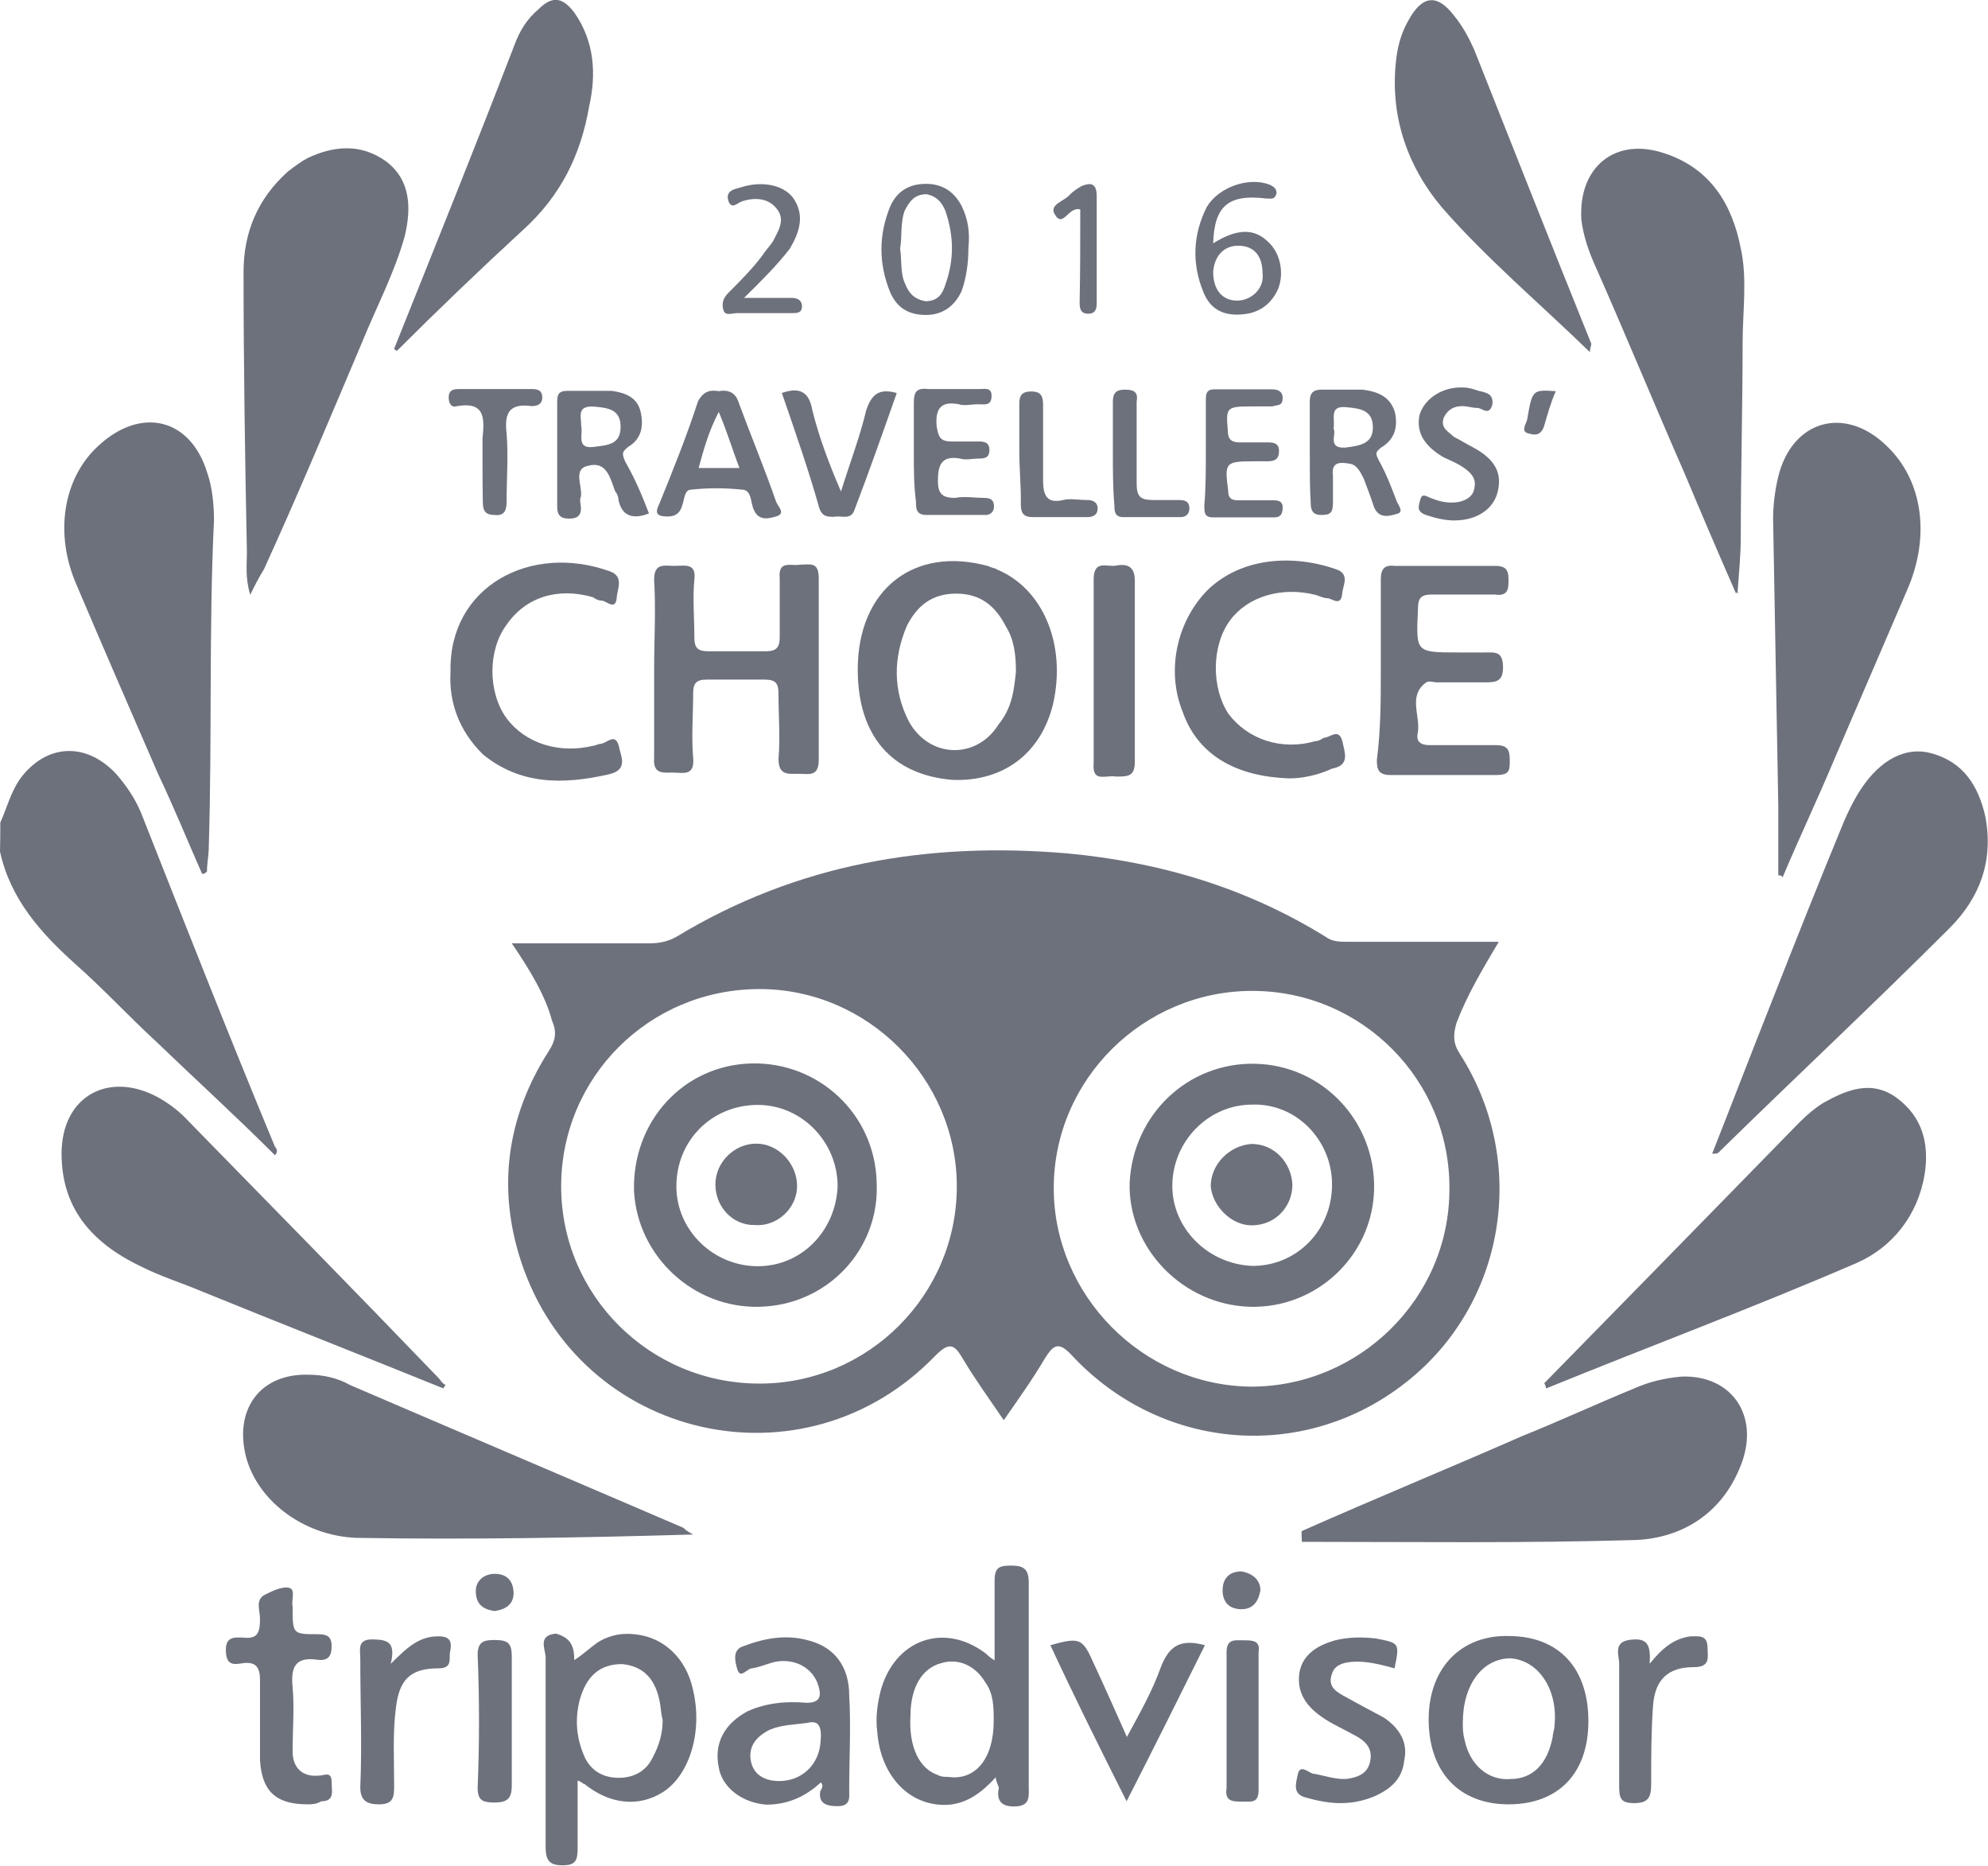 <?xml version="1.0" encoding="utf-8"?>
<!-- Generator: Adobe Illustrator 18.0.0, SVG Export Plug-In . SVG Version: 6.00 Build 0)  -->
<!DOCTYPE svg PUBLIC "-//W3C//DTD SVG 1.1//EN" "http://www.w3.org/Graphics/SVG/1.1/DTD/svg11.dtd">
<svg version="1.1" id="Layer_1" xmlns="http://www.w3.org/2000/svg" xmlns:xlink="http://www.w3.org/1999/xlink" x="0px" y="0px"
	 viewBox="255.5 113.3 652.2 611.9" enable-background="new 255.5 113.3 652.2 611.9" xml:space="preserve">
<g>
	<path fill="#6D717C" d="M255.6,383.1c2.2-4.9,3.4-10,6.6-14.5c8.3-11.1,21.1-12.2,31.2-1.7c3.4,3.9,6.2,7.9,8.3,12.8
		c14.5,36.7,29,73.6,44,109.7c0.6,0.6,1.1,1.7,0,2.8c-12.8-12.8-26.2-25-39-37.3c-9-8.3-17.3-17.3-26.7-25.6
		c-11.1-10-21.1-21.1-24.5-36.7C255.6,389.3,255.6,385.9,255.6,383.1z"/>
	<path fill="#6D717C" d="M423.4,422.7c16.2,0,30.7,0,45.1,0c3.4,0,6.2-0.6,9-2.2c39.5-23.9,82.4-31.2,128.1-27.3
		c30.1,2.8,58.5,11.1,84.7,27.3c2.2,1.7,4.9,1.7,7.3,1.7c12.8,0,26.2,0,39,0c3.4,0,6.2,0,10.6,0c-5.6,9.4-10.6,17.9-13.9,26.7
		c-1.1,3.9-1.1,6.6,1.1,10c22.8,35.6,15,82.4-17.9,108c-33.5,26.2-80.2,22.2-109.3-9c-4.5-4.9-6.2-3.4-9,1.1
		c-3.9,6.6-8.3,12.8-13.4,20.1c-4.5-6.6-9.4-13.4-13.4-20.1c-2.8-4.9-4.5-5.6-9-1.1c-42.9,44.6-116.5,27.9-135.9-30.7
		c-7.9-23.9-4.9-47.4,9-69.1c2.2-3.4,2.8-6.2,1.1-10C434.5,440,429.4,431.5,423.4,422.7z M666.3,438.3c-35.6,0-65.1,29-65.1,64.7
		c0,35,29,64.7,64.7,65.1c35.6,0,65.1-29,65.1-64.7C731.4,467.8,702.5,438.3,666.3,438.3z M504.7,437.7c-36.3,0-65.1,29-65.1,64.7
		s29,64.7,65.1,64.7c35.6,0,64.7-29,64.7-64.7C569.4,467.2,540.3,437.7,504.7,437.7z"/>
	<path fill="#6D717C" d="M482.9,616.6c-38,1.1-74.1,1.7-110.3,1.1c-17.9-0.6-33.5-12.8-36.7-27.9c-3.2-15.1,5.6-26.2,21.1-25.6
		c4.5,0,9.4,1.1,13.4,3.4c36.3,15.6,73,31.2,109.3,46.8C480.2,614.9,480.8,615.5,482.9,616.6z"/>
	<path fill="#6D717C" d="M401,568.7c-26.2-10.6-52.9-21.1-79.2-31.8c-6.6-2.8-13.4-4.9-19.4-7.9c-15.6-7.3-26.7-18.4-26.7-37.3
		c0-19,15.6-27.3,31.8-18.4c3.9,2.2,7.3,4.9,10,7.9c27.3,27.9,54.6,55.7,81.9,84.1c0.6,0.6,1.1,1.7,2.2,2.2
		C401.6,568.1,401,568.1,401,568.7z"/>
	<path fill="#6D717C" d="M337.6,308.4c-1.7-5.6-1.1-10-1.1-13.9c-0.6-30.7-1.1-61.3-1.1-92c0-12.8,4.5-23.9,14.5-32.9
		c2.2-1.7,4.5-3.4,6.6-4.5c8.3-3.9,17.3-4.9,25.6,1.1c8.3,6.2,8.3,15.6,6.2,24.5c-3.4,12.2-9.4,23.5-13.9,34.6
		c-10.6,25-21.1,50.2-32.3,74.7C340.4,302.8,339.1,305.2,337.6,308.4z"/>
	<path fill="#6D717C" d="M682.5,615.5c23.9-10.6,48.5-20.7,72.4-31.2c12.2-4.9,24.5-10.6,36.7-15.6c4.9-2.2,10-3.4,15.6-3.9
		c16.7-0.6,26.2,13.4,19,30.1c-6.2,15-19,22.8-33.9,23.5c-36.7,1.1-73.6,0.6-109.7,0.6C682.5,617.2,682.5,616.1,682.5,615.5z"/>
	<path fill="#6D717C" d="M838.9,400.4c0-7.9,0-15,0-22.8c-0.6-31.2-1.1-63-1.7-94.1c0-4.5,0.6-9.4,1.7-13.9
		c4.5-18.4,21.8-23.5,35.6-10c11.7,11.1,14.5,29.5,6.6,47.4c-7.9,18.4-15.6,36.3-23.5,54.6c-5.6,13.4-11.7,26.2-17.3,39.5
		C840,400.4,839.6,400.4,838.9,400.4z"/>
	<path fill="#6D717C" d="M321.8,399.9c-4.9-11.1-9.4-22.2-14.5-32.9c-9-20.7-17.9-41.2-26.7-61.9c-7.3-16.7-4.5-35,7.3-45.7
		c13.9-12.8,30.1-9,35.6,9c1.7,4.9,2.2,10.6,2.2,15.6c-1.7,35.6-0.6,71.3-1.7,106.9c0,2.8-0.6,5.6-0.6,8.3
		C322.5,399.9,322.5,399.9,321.8,399.9z"/>
	<path fill="#6D717C" d="M825,307.9c-5.6-12.8-11.1-25.6-16.7-39c-10-22.8-19.4-45.7-29.5-68.5c-2.2-4.9-3.9-10-4.5-15
		c-1.1-17.3,11.1-27.3,27.3-21.8c15,4.9,22.2,16.7,25,31.2c2.2,10,0.6,20.7,0.6,30.7c0,21.1-0.6,42.3-0.6,63.6
		c0,6.2-0.6,12.2-1.1,19C826.1,307.3,825.5,307.3,825,307.9z"/>
	<path fill="#6D717C" d="M817.2,491.7c6.6-16.7,12.8-32.9,19.4-49.5c7.9-20.1,15.6-39.5,23.9-59.6c1.7-3.9,3.4-7.3,5.6-10.6
		c6.2-9.4,14.5-13.9,22.8-11.7c10.6,2.8,15.6,10.6,17.9,20.7c2.8,14.5-1.7,26.7-11.7,36.7c-25,25-50.8,49.1-75.8,73.6
		C818.9,491.7,818.4,491.7,817.2,491.7z"/>
	<path fill="#6D717C" d="M762.1,567c26.2-26.7,51.8-52.9,77.9-79.6c4.5-4.5,8.3-9,13.4-12.2c7.9-4.5,16.2-7.9,24.5-1.7
		c8.3,6.2,10.6,15,9,25c-2.2,13.4-10.6,23.9-22.2,29c-33.5,14.5-67.9,27.3-102,41.2C762.6,567.5,762.1,567,762.1,567z"/>
	<path fill="#6D717C" d="M384.8,227.7c13.4-33.5,26.7-66.4,39.5-99.7c1.7-4.5,3.9-8.3,7.9-11.7c4.5-4.5,7.9-3.9,11.7,1.1
		c6.6,9.4,7.3,20.1,4.9,30.7c-2.8,16.2-9.4,29.5-21.8,40.7c-13.9,12.8-27.9,26.2-41.2,39.5C385.4,228.3,385.4,228.3,384.8,227.7z"/>
	<path fill="#6D717C" d="M777.1,228.8c-16.7-16.2-33.9-30.7-48.5-47.4c-11.7-13.9-17.3-30.7-15-49.1c0.6-4.5,1.7-8.3,3.9-12.2
		c4.5-8.3,9.4-9,15-1.7c2.8,3.4,4.9,7.3,6.6,11.1c12.8,32.3,25.6,64.7,38.4,96.4C777.7,226.6,777.1,227.1,777.1,228.8z"/>
	<path fill="#6D717C" d="M536.9,332.9c0-26.2,18.4-40.7,42.9-33.9c1.1,0.6,2.2,0.6,2.8,1.1c15,6.2,22.8,24.5,18.4,44
		c-3.9,16.2-16.2,25.6-32.9,25C548.1,367.5,536.9,354.7,536.9,332.9z M588.8,333.6c0-5.6-0.6-10.6-3.4-15
		c-3.4-6.6-8.3-10.6-16.2-10.6c-7.9,0-12.8,3.9-16.2,10.6c-4.5,10.6-4.5,21.1,0.6,31.2c6.6,12.2,22.2,12.8,29.5,1.1
		C587.7,345.3,588.2,339.1,588.8,333.6z"/>
	<path fill="#6D717C" d="M470.1,332.9c0-10,0.6-19.4,0-29.5c0-5.6,3.4-4.5,6.6-4.5c3.4,0,7.3-1.1,6.6,4.5c-0.6,6.2,0,12.8,0,19
		c0,3.4,1.1,4.5,4.5,4.5c6.2,0,12.8,0,19,0c3.9,0,4.5-1.7,4.5-4.9c0-6.2,0-12.8,0-19c-0.6-6.2,3.9-3.9,6.6-4.5
		c3.4,0,6.2-1.1,6.2,4.5c0,20.1,0,40.1,0,59.6c0,5.6-3.4,4.5-6.6,4.5c-3.4,0-6.6,0.6-6.6-4.9c0.6-7.3,0-13.9,0-21.1
		c0-3.4-0.6-4.9-4.5-4.9c-6.2,0-12.8,0-19,0c-3.4,0-4.5,1.1-4.5,4.5c0,7.3-0.6,13.9,0,21.1c0.6,6.2-3.4,4.9-6.6,4.9
		c-3.4,0-6.6,0.6-6.2-4.9C470.1,352.5,470.1,343,470.1,332.9z"/>
	<path fill="#6D717C" d="M582.2,696.2c-4.5,4.9-9,8.3-15,9c-12.8,1.1-22.8-9-23.9-23.9c-0.6-4.5,0-9,1.1-13.4
		c4.5-16.7,20.7-22.8,34.6-12.2c0.6,0.6,1.1,1.1,2.8,2.2c0-9.4,0-17.9,0-26.2c0-4.5,1.7-4.9,5.6-4.9s5.6,1.1,5.6,5.6
		c0,22.2,0,44.6,0,66.8c0,3.4,0.6,6.6-4.9,6.6c-4.9,0-5.6-2.8-4.9-6.2C582.6,697.9,582.2,697.4,582.2,696.2z M581.5,677.8
		c0-4.5,0-9-2.8-12.8c-3.4-5.6-9-7.9-14.5-6.2c-6.2,1.7-10,7.9-10,17.3c-0.6,10,2.8,17.3,9,19.4c1.1,0.6,2.2,0.6,3.4,0.6
		C575.4,697.4,581.5,690.2,581.5,677.8z"/>
	<path fill="#6D717C" d="M443.9,657.8c3.4-2.2,5.6-4.5,8.3-6.2c3.9-2.2,7.9-2.8,12.2-2.2c9,1.1,16.2,7.9,18.4,17.9
		c3.4,13.9-1.1,28.4-10,33.9c-7.9,4.9-17.3,3.9-25.6-2.8c-0.6,0-0.6-0.6-2.2-1.1c0,7.9,0,15,0,22.2c0,3.9-0.6,5.6-4.9,5.6
		c-4.5,0-5.6-1.7-5.6-6.2c0-20.7,0-41.2,0-61.9c0-2.8-2.8-7.3,3.4-7.9C442.8,650.5,443.9,653.3,443.9,657.8z M472.9,677.4
		c-0.6-2.2-0.6-4.5-1.1-6.6c-1.7-7.9-6.2-11.1-12.2-11.7c-7.3,0-11.7,3.9-13.9,11.7c-1.7,6.6-1.1,12.8,1.7,19
		c2.2,4.5,6.2,6.6,11.1,6.6c4.9,0,9-2.2,11.1-6.6C471.8,685.7,472.9,681.8,472.9,677.4z"/>
	<path fill="#6D717C" d="M708.5,332.9c0-10,0-19.4,0-29.5c0-3.4,1.1-4.9,4.5-4.5c11.1,0,22.2,0,32.9,0c3.4,0,4.5,1.1,4.5,4.5
		c0,2.8,0,5.6-4.5,4.9c-6.6,0-13.4,0-20.7,0c-3.4,0-4.5,1.1-4.5,4.5c-0.6,14.5-1.1,14.5,13.4,14.5c2.8,0,5.6,0,8.3,0
		c3.4,0,6.2-0.6,6.2,4.9c0,4.5-2.2,4.9-5.6,4.9c-5.6,0-10.6,0-16.2,0c-1.1,0-2.2-0.6-3.4,0c-6.2,4.5-1.7,11.1-2.8,16.7
		c-0.6,2.8,1.1,3.9,3.9,3.9c7.3,0,14.5,0,21.8,0c3.9,0,4.5,1.7,4.5,4.9c0,3.4,0,4.9-4.5,4.9c-11.7,0-22.8,0-34.6,0
		c-3.9,0-4.5-1.7-4.5-4.9C708.5,352.5,708.5,343,708.5,332.9z"/>
	<path fill="#6D717C" d="M403.3,333.6c-0.6-27.9,26.2-42.3,52.3-32.9c4.9,1.7,2.2,6.2,2.2,9c-0.6,3.9-3.4,0.6-4.9,0.6
		c-1.1,0-2.2-0.6-2.8-1.1c-11.7-3.4-22.2,0-28.4,9c-6.2,8.3-6.2,22.2,0,30.7c6.2,8.3,17.3,11.7,28.4,9c0.6,0,1.7-0.6,2.2-0.6
		c2.2,0,4.9-3.9,6.2,0.6c0.6,3.4,3.4,7.9-3.4,9.4c-15,3.4-29,3.4-41.2-6.6C406.1,353,402.7,343.6,403.3,333.6z"/>
	<path fill="#6D717C" d="M678.5,368.6c-17.9-0.6-30.1-7.9-35-21.8c-5.6-13.9-1.7-30.1,8.3-40.1c11.1-10.6,27.9-11.7,42.3-6.6
		c4.5,1.7,1.7,5.6,1.7,8.3c-0.6,3.9-3.4,1.1-4.9,1.1c-1.1,0-2.2-0.6-3.9-1.1c-11.1-2.8-22.2,0.6-27.9,8.3
		c-6.2,8.3-6.2,22.2-0.6,30.7c6.2,8.3,17.3,12.2,28.4,9c1.1,0,2.2-0.6,2.8-1.1c2.2,0,4.9-3.4,6.2,1.1c0.6,3.4,2.8,7.9-3.4,9
		C688,367.5,682.9,368.6,678.5,368.6z"/>
	<path fill="#6D717C" d="M776.6,677.8c0,17.3-10,27.3-26.2,27.3c-16.2,0-26.2-10.6-26.2-27.9c0-16.7,10.6-27.9,26.7-27.3
		C767,650.1,776.6,660.5,776.6,677.8z M735.4,678.4c0,1.7,0,3.4,0.6,5.6c1.7,8.3,7.9,13.4,15,12.8c7.3,0,12.2-4.9,13.9-13.9
		c0-1.1,0.6-2.2,0.6-3.9c1.1-11.1-4.9-21.1-14.5-21.8C742,657.3,735.4,665.6,735.4,678.4z"/>
	<path fill="#6D717C" d="M524.8,697.9c-4.9,4.5-10.6,7.3-17.9,7.3c-7.9-0.6-14.5-5.6-15.6-12.2c-1.7-8.3,2.2-14.5,9.4-18.4
		c6.2-2.8,12.8-3.4,19.4-2.8c4.5,0,4.9-2.2,3.9-5.6c-1.7-5.6-7.3-9-13.9-7.9c-2.8,0.6-4.9,1.7-7.9,2.2c-1.7,0-3.9,3.9-4.9,0
		c-0.6-2.2-1.7-6.2,2.2-7.3c7.3-2.8,14.5-3.9,21.8-1.7c7.9,2.2,12.8,8.3,12.8,17.9c0.6,10,0,20.7,0,30.7c0,2.8,0.6,5.6-3.9,5.6
		c-3.9,0-6.2-1.1-5.6-4.9C525.8,699,525.2,698.5,524.8,697.9z M520.3,678.4c-4.5,0.6-8.3,0.6-12.2,2.2c-4.5,2.2-7.3,5.6-6.2,10.6
		c1.1,4.9,5.6,6.6,10.6,6.2c6.6-0.6,11.7-5.6,12.2-12.8C525.2,679.5,524.1,677.4,520.3,678.4z"/>
	<path fill="#6D717C" d="M713,660.5c-3.9-1.1-8.3-2.2-12.2-2.2c-3.4,0-7.3,0.6-8.3,3.9c-1.7,4.5,1.7,6.2,4.9,7.9
		c3.9,2.2,8.3,4.5,12.2,6.6c4.9,3.4,7.9,7.9,6.6,13.9c-0.6,6.2-4.5,9.4-9.4,11.7c-7.9,3.4-15,2.8-22.8,0.6c-4.5-1.1-3.4-4.5-2.8-7.3
		c0.6-3.9,3.4-1.1,4.9-0.6c3.9,0.6,7.9,2.2,11.7,1.7c3.4-0.6,6.6-1.7,7.3-6.2c0.6-3.9-1.7-6.2-4.9-7.9c-3.9-2.2-7.9-3.9-11.1-6.2
		c-4.9-3.4-8.3-7.9-7.3-14.5c1.1-6.2,6.2-9,11.7-10.6c4.5-1.1,9-1.1,13.4-0.6C714.7,652.2,714.7,652.2,713,660.5z"/>
	<path fill="#6D717C" d="M356.4,705.1c-10.6,0-15-4.5-15.6-14.5c0-9,0-17.3,0-26.2c0-3.9-1.1-6.2-5.6-5.6c-3.4,0.6-5.6,0.6-5.6-4.5
		c0-4.5,3.4-3.9,5.6-3.9c4.9,0.6,5.6-1.7,5.6-6.2c0-2.8-1.7-6.2,1.7-7.9c2.2-1.1,5.6-2.8,7.9-2.2c2.2,0.6,0.6,3.9,1.1,6.2
		c0,9,0,9,8.3,9c2.8,0,4.5,0.6,4.5,3.9c0,3.2-1.1,4.9-4.5,4.5c-7.3-1.1-9,2.2-8.3,9c0.6,6.6,0,13.9,0,21.1c0,4.9,2.8,8.3,8.3,7.9
		c2.2,0,4.5-1.7,4.5,2.2c0,2.8,1.1,6.2-3.4,6.2C359.2,705.1,357.6,705.1,356.4,705.1z"/>
	<path fill="#6D717C" d="M627.8,333.6c0,10,0,19.4,0,29.5c0,4.9-2.2,4.9-6.2,4.9c-3.4-0.6-7.9,2.2-7.3-4.5c0-20.1,0-40.1,0-60.2
		c0-6.6,4.5-3.9,7.3-4.5c3.4-0.6,6.2,0,6.2,4.9C627.8,313.5,627.8,323.5,627.8,333.6z"/>
	<path fill="#6D717C" d="M625.1,704.1c-9-17.9-17.3-34.6-25-51.2c10-2.8,10.6-2.2,14.5,6.6c3.4,7.3,6.6,14.5,10.6,23.5
		c4.5-8.3,8.3-15,11.1-22.8c2.8-7.3,6.6-9.4,14.5-7.3C642.8,669,634.5,685.7,625.1,704.1z"/>
	<path fill="#6D717C" d="M796.7,659c4.5-5.6,8.3-8.3,13.4-9c2.8,0,5.6-0.6,5.6,3.9c0,2.8,1.1,6.2-4.5,6.2c-8.3,0-12.8,3.9-13.4,12.8
		c-0.6,8.3-0.6,16.7-0.6,25.6c0,4.5-1.1,6.2-5.6,6.2s-4.9-1.7-4.9-5.6c0-13.4,0-26.7,0-40.1c0-2.8-2.2-7.3,3.9-7.9
		C796,650.5,797.1,652.8,796.7,659z"/>
	<path fill="#6D717C" d="M383.7,659c5.6-5.6,9.4-9,15.6-9c3.9,0,4.5,1.7,3.9,4.9c-0.6,2.2,1.1,5.6-3.9,5.6
		c-9.4,0-12.8,3.9-13.9,12.8c-1.1,8.3-0.6,16.7-0.6,25.6c0,3.4,0,6.2-4.9,6.2c-3.9,0-6.2-1.1-6.2-5.6c0.6-13.9,0-27.9,0-42.3
		c0-2.8-1.1-6.2,3.9-6.2C382.6,651.1,385.4,651.7,383.7,659z"/>
	<path fill="#6D717C" d="M468.4,281.7c-5.6,2.2-9,0.6-10-4.5c0-1.1-0.6-2.2-1.1-2.8c-1.7-4.5-2.8-10-9-8.3c-4.9,1.1-1.7,6.6-2.2,10
		c-0.6,1.1,0,2.8,0,3.9c0,2.8-1.7,3.4-3.9,3.4c-2.8,0-3.9-1.1-3.9-3.9c0-11.7,0-22.8,0-34.6c0-2.8,1.1-3.4,3.4-3.4
		c4.9,0,10,0,14.5,0c4.5,0.6,8.3,2.2,9.4,6.6c1.1,4.5,0.6,9-3.9,11.7c-2.2,1.7-2.2,2.2-1.1,4.9C464,270.6,466.3,276.2,468.4,281.7z
		 M446.2,253.3c0.6,2.2-1.7,7.3,3.9,6.6c4.5-0.6,9-0.6,9-6.6c0-5.6-3.9-6.2-8.3-6.6C444.5,246.1,446.2,249.9,446.2,253.3z"/>
	<path fill="#6D717C" d="M685.2,262.3c0-5.6,0-11.7,0-17.3c0-2.8,1.1-3.9,3.9-3.9c4.5,0,9,0,13.4,0c4.9,0.6,9,2.2,10.6,7.3
		c1.1,4.9,0,9-4.5,11.7c-2.2,1.7-1.7,2.2-0.6,4.5c2.2,3.9,3.9,8.3,5.6,12.8c0.6,1.7,2.8,3.9,0,4.5c-2.2,0.6-5.6,1.7-7.3-2.2
		c-1.1-3.4-2.2-6.2-3.4-9.4c-1.1-2.2-2.2-4.5-4.5-4.9c-3.4-0.6-6.2-0.6-5.6,3.9c0,2.8,0,6.2,0,9c0,3.4-1.1,3.9-3.9,3.9
		s-3.4-1.7-3.4-3.9C685.2,273.4,685.2,267.8,685.2,262.3z M693,253.9c1.1,1.7-2.2,6.6,3.9,6.2c4.5-0.6,9-1.1,9-6.6s-3.9-6.2-8.3-6.6
		C691.3,246.1,693.6,250.5,693,253.9z"/>
	<path fill="#6D717C" d="M491.3,241.6c3.4-0.6,5.6,0.6,6.6,3.9c3.9,10.6,8.3,21.1,12.2,32.3c0.6,1.7,3.4,3.9,0,4.9
		c-2.2,0.6-5.6,1.7-7.3-2.2c-1.1-2.2-0.6-6.6-3.9-6.6c-5.6-0.6-11.1-0.6-16.7,0c-2.2,0-2.2,3.4-2.8,4.9c-0.6,2.2-1.7,3.9-4.9,3.9
		c-2.8,0-4.5-0.6-2.8-3.9c4.5-11.1,9-22.2,12.8-33.9C486.3,241.6,488.5,241.1,491.3,241.6z M491.3,248.4c-3.4,6.6-4.9,12.2-6.6,18.4
		c4.5,0,9,0,13.4,0C495.7,260.6,494.1,255,491.3,248.4z"/>
	<path fill="#6D717C" d="M423.4,677.8c0,7.3,0,13.9,0,21.1c0,3.9-1.1,5.6-5.6,5.6c-3.9,0-5.6-0.6-5.6-4.9c0.6-14.5,0.6-29,0-43.5
		c0-4.5,2.2-4.9,5.6-4.9c4.5,0,5.6,1.1,5.6,5.6C423.4,663.3,423.4,670.6,423.4,677.8z"/>
	<path fill="#6D717C" d="M512,242.2c6.2-2.2,9,0,10,5.6c2.2,9,5.6,17.9,9.4,26.7c2.8-9,6.2-17.9,8.3-26.7c1.7-4.9,3.9-7.3,10-5.6
		c-4.5,12.8-9,25.6-13.9,38.4c-1.1,3.4-4.5,1.7-6.6,2.2c-2.2,0-3.9,0-4.9-2.8C520.7,267.2,516.4,255,512,242.2z"/>
	<path fill="#6D717C" d="M651.1,261.6c0-5.6,0-11.1,0-16.7c0-2.2,0-3.9,2.8-3.9c6.2,0,12.8,0,19,0c1.7,0,3.4,0.6,3.4,2.8
		c0,2.8-1.7,2.2-3.4,2.8c-2.2,0-4.5,0-7.3,0c-7.9,0-7.9,0.6-7.3,7.9c0,2.8,1.1,3.9,3.9,3.9s6.2,0,9,0c1.7,0,3.9,0,3.9,2.8
		c0,3.4-2.2,3.4-4.5,3.4c-1.1,0-2.8,0-3.9,0c-9.4,0-9.4,0.6-8.3,9.4c0,2.8,1.1,3.4,3.4,3.4c3.9,0,7.9,0,11.7,0
		c1.7,0,2.8,0.6,2.8,2.2c0,2.2-0.6,3.4-2.8,3.4c-6.6,0-13.4,0-20.1,0c-2.8,0-2.8-1.7-2.8-3.9C651.1,273.4,651.1,267.2,651.1,261.6z"
		/>
	<path fill="#6D717C" d="M555.3,261.6c0-5.6,0-10.6,0-16.2c0-3.9,1.1-4.9,4.9-4.5c5.6,0,11.1,0,16.7,0c1.7,0,3.9-0.6,3.9,2.2
		c0,3.4-2.2,2.8-4.5,2.8c-2.2,0-4.5,0.6-6.2,0c-5.6-1.1-7.9,1.1-7.3,7.3c0.6,3.4,1.1,4.9,4.9,4.9c2.8,0,6.2,0,9,0
		c2.2,0,3.4,0.6,3.4,2.8s-1.1,2.8-3.4,2.8c-2.2,0-4.5,0.6-6.2,0c-6.2-1.1-7.3,2.2-7.3,7.3c0,3.9,1.1,5.6,5.6,5.6
		c3.4-0.6,6.2,0,9.4,0c2.2,0,3.4,0.6,3.4,2.8c0,1.7-1.1,2.8-2.8,2.8c-6.6,0-13.4,0-19.4,0c-3.4,0-3.4-2.2-3.4-4.5
		C555.3,272.8,555.3,267.2,555.3,261.6z"/>
	<path fill="#6D717C" d="M732.6,284c-2.8,0-5.6-0.6-9-1.7c-3.4-1.1-2.8-2.8-2.2-4.9c0.6-2.8,2.2-1.1,3.9-0.6c2.8,1.1,5.6,1.7,9,1.1
		c2.2-0.6,4.5-1.7,4.9-4.5c0.6-2.8-0.6-4.5-2.8-6.2c-2.2-1.7-4.9-2.8-7.3-3.9c-6.6-3.9-9-8.3-7.9-13.9c1.7-5.6,7.9-9.4,14.5-9
		c1.7,0,3.4,0.6,4.9,1.1c2.8,0.6,4.9,1.1,4.5,4.5c-1.1,3.9-3.4,1.1-4.9,1.1c-1.7,0-3.4-0.6-4.9-0.6c-2.8,0-4.9,1.1-6.2,3.9
		c-1.1,3.4,1.7,4.5,3.4,6.2c2.2,1.1,3.9,2.2,6.2,3.4c7.3,3.9,9.4,8.3,8.3,13.9C745.9,280,740.3,284,732.6,284z"/>
	<path fill="#6D717C" d="M657.9,677.4c0-7.3,0-15,0-22.2c0-4.5,2.8-3.9,5.6-3.9c2.8,0,5.6,0,4.9,3.9c0,15,0,30.1,0,45.1
		c0,4.5-2.2,3.9-5.6,3.9c-2.8,0-5.6,0-4.9-4.5C657.9,692.9,657.9,685.1,657.9,677.4z"/>
	<path fill="#6D717C" d="M573.2,194.8c0,4.5-0.6,9.4-2.2,13.9c-2.2,4.9-6.2,7.9-11.7,7.9c-5.6,0-9.4-2.2-11.7-7.3
		c-3.9-9.4-3.9-19,0-28.4c2.2-4.9,6.2-7.3,11.7-7.3c5.6,0,9.4,2.8,11.7,7.3C573.2,185.4,573.7,189.7,573.2,194.8z M550.8,194.8
		c0.6,3.9,0,8.3,1.7,11.7c1.1,2.8,2.8,4.9,6.6,5.6c3.9,0,5.6-2.2,6.6-5.6c2.8-7.9,2.8-15.6,0-23.9c-1.1-2.8-2.8-4.9-6.2-5.6
		c-3.9,0-5.6,2.2-7.3,5.6C550.8,187,551.5,191,550.8,194.8z"/>
	<path fill="#6D717C" d="M653.5,193.1c7.9-4.9,13.4-4.9,17.9-0.6c3.9,3.4,5.6,10,3.4,15.6c-2.2,4.9-6.2,7.9-11.7,8.3
		c-6.2,0.6-10.6-1.7-12.8-7.3c-3.9-9.4-3.4-19,1.1-27.9c3.9-6.6,13.9-10,20.7-7.3c1.1,0.6,2.2,1.1,2.2,2.8c-0.6,2.2-1.7,1.7-3.4,1.7
		C658.4,176.9,653.9,180.9,653.5,193.1z M653.5,202.5c0,5.6,2.8,9.4,7.9,9.4c4.5,0,9-3.9,8.3-9c0-4.9-2.2-9-7.9-9
		C657.3,193.8,653.9,197,653.5,202.5z"/>
	<path fill="#6D717C" d="M499.6,211c6.2,0,10.6,0,15.6,0c1.7,0,3.4,0.6,3.4,2.8c0,2.2-1.7,2.2-3.4,2.2c-6.2,0-11.7,0-17.9,0
		c-1.7,0-3.9,1.1-4.5-1.1s0-3.9,1.7-5.6c3.9-3.9,7.9-7.9,11.1-12.2c1.1-1.7,2.2-2.8,3.4-4.5c1.7-3.4,4.5-7.3,1.1-11.1
		c-2.8-3.4-7.3-3.4-11.1-2.2c-1.7,0.6-3.4,2.8-4.5,0c-1.1-3.4,1.7-3.9,3.9-4.5c6.6-2.2,13.9-1.1,17.3,3.4c3.9,5.6,2.2,11.1-1.1,16.7
		C510.3,200.4,505.8,204.9,499.6,211z"/>
	<path fill="#6D717C" d="M413.8,264.4c0-2.2,0-4.5,0-7.3c0.6-6.2,1.1-12.2-8.3-10.6c-1.7,0.6-2.8-0.6-2.8-2.8c0-2.2,1.1-2.8,3.4-2.8
		c7.9,0,16.2,0,23.9,0c2.2,0,3.4,0.6,3.4,2.8c0,2.2-1.7,2.8-3.4,2.8c-7.9-1.1-9,2.8-8.3,9c0.6,7.3,0,15,0,22.2
		c0,2.8-0.6,4.9-3.9,4.5c-3.4,0-3.9-1.7-3.9-4.5C413.8,274,413.8,268.9,413.8,264.4z"/>
	<path fill="#6D717C" d="M589.9,261.2c0-5.6,0-10.6,0-15.6c0-2.8,1.1-3.9,3.9-3.9c3.4,0,3.9,1.7,3.9,4.5c0,8.3,0,16.7,0,24.5
		c0,4.9,1.1,7.9,6.6,6.6c2.2-0.6,4.9,0,7.9,0c1.7,0,3.4,0.6,3.4,2.8c0,2.2-1.7,2.8-3.4,2.8c-6.2,0-11.7,0-17.9,0
		c-3.4,0-3.9-1.7-3.9-4.5C590.5,272.8,589.9,267.2,589.9,261.2z"/>
	<path fill="#6D717C" d="M620.6,262.3c0-5.6,0-11.7,0-17.3c0-2.8,1.1-3.9,3.9-3.9s4.5,0.6,3.9,3.9c0,9,0,17.9,0,26.7
		c0,4.5,1.1,5.6,5.6,5.6c2.8,0,5.6,0,8.3,0c2.2,0,3.4,0.6,3.4,2.8c0,1.7-1.1,2.8-2.8,2.8c-6.2,0-12.8,0-19,0c-2.8,0-2.8-2.2-2.8-3.9
		C620.6,273.4,620.6,267.8,620.6,262.3z"/>
	<path fill="#6D717C" d="M609.9,182c-3.9-1.1-5.6,6.2-8.3,1.7c-2.2-3.4,3.4-4.5,4.9-6.6c1.1-1.1,2.8-2.2,3.9-2.8
		c2.8-1.1,4.9-1.1,4.9,3.4c0,11.7,0,22.8,0,34.6c0,1.7,0,3.9-2.8,3.9s-2.8-2.2-2.8-3.9C609.9,202.1,609.9,192.1,609.9,182z"/>
	<path fill="#6D717C" d="M417.8,641.7c-4.5-0.6-6.2-2.8-6.2-6.6c0-3.4,2.8-5.6,6.2-5.6c3.9,0,6.2,2.2,6.2,6.6
		C423.8,639.4,421.7,641.1,417.8,641.7z"/>
	<path fill="#6D717C" d="M669,634.9c-0.6,3.4-2.2,6.2-6.2,6.2c-3.9,0-6.2-2.2-6.2-6.2c0-3.9,2.2-6.2,6.2-6.2
		C666.7,629.4,669,631.7,669,634.9z"/>
	<path fill="#6D717C" d="M765.9,241.6c-1.7,3.9-2.8,7.9-3.9,11.7c-1.1,2.8-2.8,2.8-4.9,2.2c-2.8-0.6-1.1-2.8-0.6-4.5
		C758.2,241.1,758.2,241.1,765.9,241.6z"/>
	<path fill="#6D717C" d="M665.6,541.9c-22.2-0.6-40.1-19.4-39.5-40.7c1.1-22.2,19-39.5,41.2-39c22.2,0.5,39.5,19,39,41.2
		C705.8,525.2,687.4,542.5,665.6,541.9z M692.5,501.8c0-14.5-11.7-26.7-26.2-26.2c-14.5,0-26.2,12.2-26.2,26.7
		c0,13.9,11.7,25.6,26.2,26.2C680.8,528.6,692.5,516.9,692.5,501.8z"/>
	<path fill="#6D717C" d="M504.7,541.9c-21.8,0.6-40.1-16.7-41.2-38c-0.6-22.8,16.2-41.2,38.4-41.8c22.2-0.6,40.7,16.7,41.2,39
		C544.2,523.1,526.9,541.4,504.7,541.9z M477.4,502.4c0,14.5,12.2,26.2,26.7,26.2s25.6-11.7,26.2-26.2c0-14.5-11.7-26.7-26.2-26.7
		C489.1,475.7,477.4,487.3,477.4,502.4z"/>
	<path fill="#6D717C" d="M679.5,501.8c0,7.3-5.6,13.4-13.4,13.4c-6.6,0-12.8-6.2-13.4-12.8c0-7.3,6.2-13.4,13.4-13.9
		C673.5,488.5,679.1,494.5,679.5,501.8z"/>
	<path fill="#6D717C" d="M490.2,501.8c0-7.3,6.2-13.4,13.4-13.4c7.3,0,13.4,6.6,13.4,13.9s-6.6,13.4-13.9,12.8
		C495.7,515.2,490.2,509,490.2,501.8z"/>
</g>
</svg>
